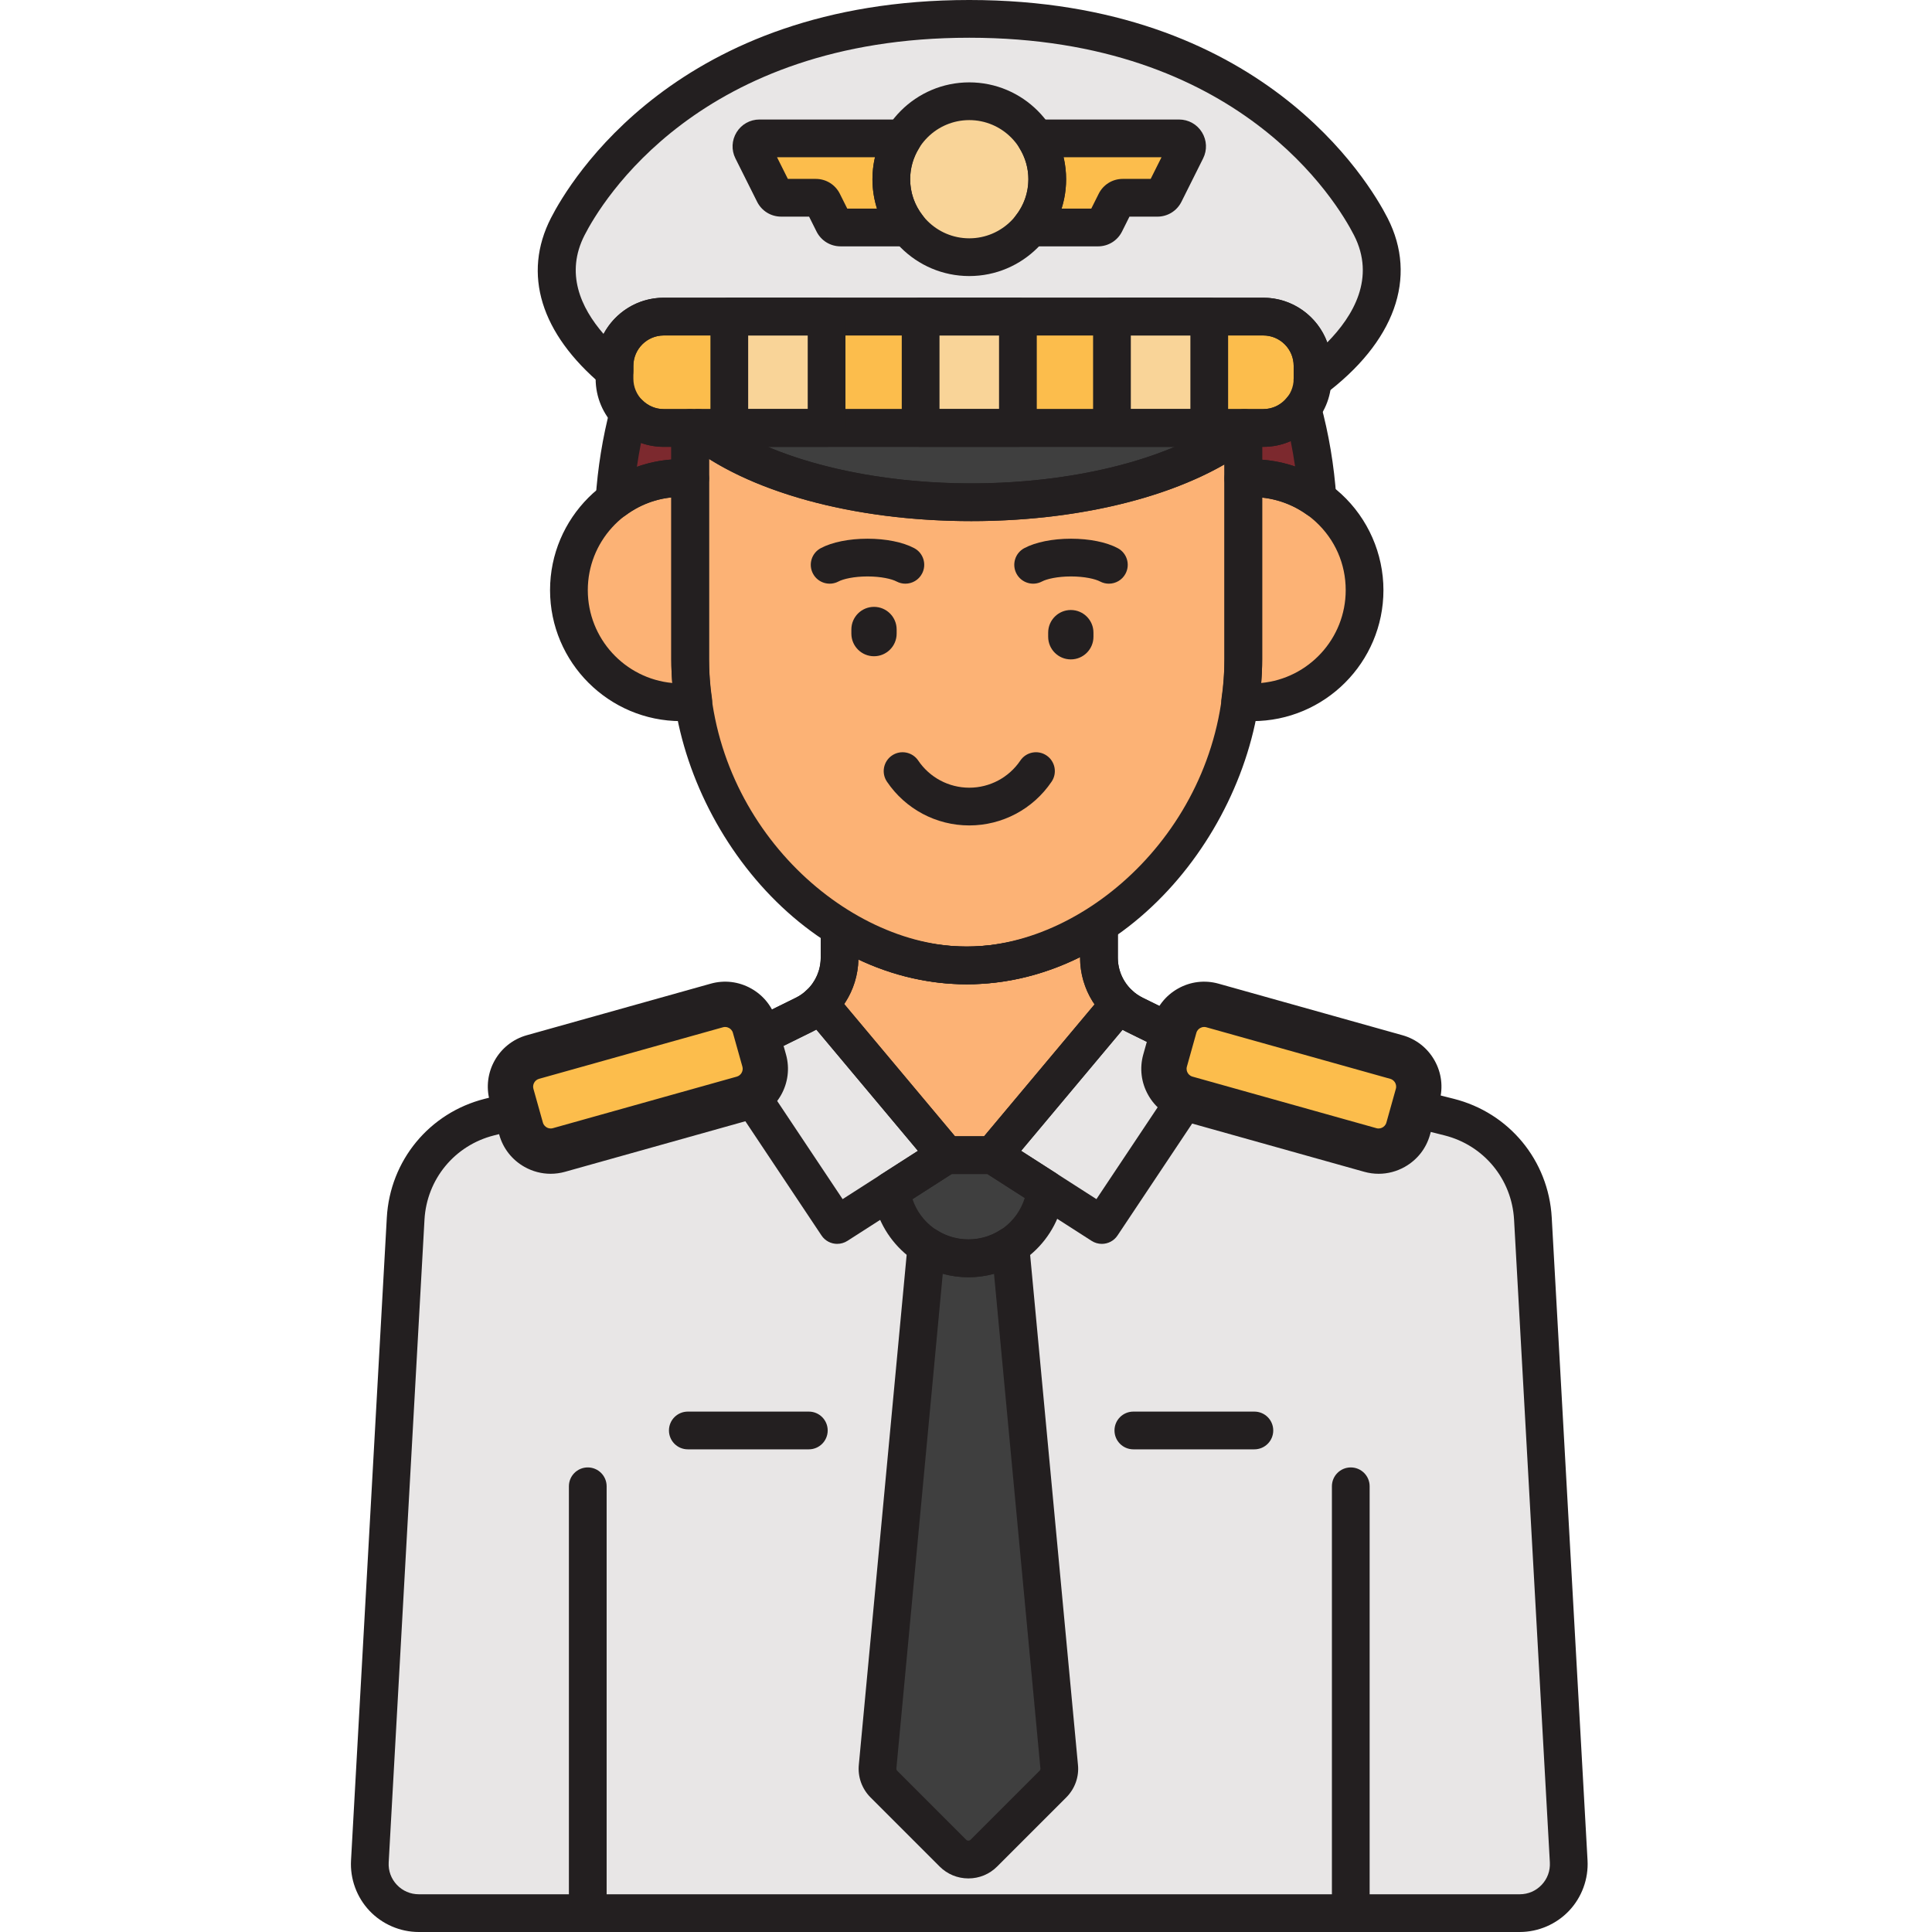 <svg height="511pt" viewBox="-92 0 511 511.996" width="511pt" xmlns="http://www.w3.org/2000/svg"><path d="m323.219 493.285-9.484-170.336c-.719-12.863-9.715-23.766-22.207-26.91l-9.32-2.348-1.527 5.43c-1.207 4.309-5.719 6.844-10.027 5.641l-48.758-13.672c-4.309-1.207-6.844-5.723-5.637-10.031l2.008-7.16-6.504-3.207-3.629-1.789c-5.754-2.836-9.398-8.695-9.398-15.109v-8.781c-10.426 6.789-22.367 10.832-35.035 10.832-12.137 0-23.594-3.723-33.699-9.996v7.945c0 6.414-3.645 12.273-9.398 15.109l-2.672 1.32-9.621 4.742 1.711 6.094c1.207 4.309-1.328 8.824-5.637 10.031l-48.758 13.672c-4.309 1.207-8.824-1.328-10.031-5.641l-1.359-4.852-7.023 1.77c-12.492 3.145-21.492 14.047-22.207 26.91l-9.488 170.34c-.414 7.445 5.512 13.707 12.969 13.707h291.766c7.461 0 13.383-6.266 12.969-13.711zm0 0" fill="#e8e6e6"/><path d="m110.02 281.059-2.516-8.965c-1.207-4.309-5.719-6.848-10.027-5.637l-48.758 13.668c-4.309 1.207-6.848 5.723-5.641 10.027l2.516 8.969c1.207 4.309 5.723 6.844 10.031 5.637l48.758-13.668c4.309-1.207 6.844-5.723 5.637-10.031zm0 0" fill="#fcbd4c"/><path d="m216.254 281.059 2.516-8.965c1.207-4.309 5.723-6.848 10.031-5.637l48.758 13.668c4.309 1.207 6.844 5.723 5.637 10.027l-2.516 8.969c-1.207 4.309-5.719 6.844-10.027 5.637l-48.758-13.668c-4.309-1.207-6.848-5.723-5.641-10.031zm0 0" fill="#fcbd4c"/><path d="m199.5 324.637 22.375-33.559c-4.297-1.215-6.824-5.719-5.617-10.02l2.008-7.164-6.504-3.203-3.625-1.789c-1.488-.734-2.828-1.676-4.008-2.77l-33.5 39.988zm0 0" fill="#e8e6e6"/><path d="m106.391 290.176 22.977 34.461 28.875-18.516-33.566-40.062c-1.195 1.125-2.555 2.094-4.074 2.844l-2.672 1.316-9.621 4.742 1.707 6.098c1.008 3.578-.594 7.266-3.625 9.117zm0 0" fill="#e8e6e6"/><path d="m175.254 330.188c-3.215 2.078-7.027 3.293-11.117 3.293-4.094 0-7.906-1.223-11.121-3.301l-12.934 137.918c-.184 1.742.426 3.473 1.664 4.711l18.289 18.289c2.266 2.266 5.938 2.266 8.203 0l18.285-18.289c1.238-1.238 1.852-2.969 1.668-4.711zm0 0" fill="#3f3f3f"/><path d="m198.734 245.012c-10.426 6.789-22.367 10.832-35.035 10.832-12.137 0-23.594-3.723-33.699-9.996v7.945c0 4.723-1.988 9.129-5.324 12.266l33.566 40.062h12.387l33.5-39.988c-3.383-3.141-5.391-7.582-5.391-12.34v-8.781zm0 0" fill="#fcb275"/><path d="m236.988 126.832v47.832c0 3.746-.285 7.496-.836 11.215 1.074.129 2.156.227 3.262.227 16.406 0 29.711-13.301 29.711-29.711 0-17.414-14.914-30.996-32.137-29.562zm0 0" fill="#fcb275"/><path d="m90.402 174.664v-47.871c-.801-.066-1.605-.102-2.426-.102-16.406 0-29.707 13.297-29.707 29.707 0 16.406 13.301 29.707 29.707 29.707 1.109 0 2.191-.094 3.262-.223-.547-3.723-.836-7.473-.836-11.219zm0 0" fill="#fcb275"/><path d="m164.906 133.098c-30.953 0-57.957-7.918-72.418-19.684h-2.086v61.25c0 40.312 32.98 81.176 73.293 81.176s73.293-40.867 73.293-81.176v-60.992c-14.539 11.617-41.355 19.426-72.082 19.426zm0 0" fill="#fcb275"/><path d="m74.066 109.453c-1.938 7.391-3.195 15.113-3.727 23.078 4.938-3.656 11.023-5.84 17.637-5.84.816 0 1.625.035 2.426.102v-13.375h-7c-3.648 0-6.957-1.527-9.336-3.965zm0 0" fill="#7c292e"/><path d="m256.652 132.262c-.57-8.293-1.93-16.328-4.023-23.988-2.391 3.117-6.141 5.145-10.348 5.145h-4.957c-.109.09-.238.176-.352.266.004-.004.012-.004.016-.008v13.16c7.297-.609 14.16 1.5 19.664 5.426zm0 0" fill="#7c292e"/><path d="m170.629 306.121h-12.387l-14.551 9.332c1.289 10.125 9.98 18.027 20.445 18.027 10.582 0 19.363-8.082 20.5-18.375zm0 0" fill="#3f3f3f"/><path d="m92.488 113.418c14.461 11.762 41.469 19.68 72.418 19.68 30.953 0 57.957-7.918 72.418-19.68zm0 0" fill="#3f3f3f"/><path d="m270.773 60.051c-10.887-21.273-43.285-55.051-106.406-55.051-63.121 0-95.523 33.777-106.402 55.051-8.582 16.773 3.66 30.91 12.387 38.25v-1.348c0-7.18 5.875-13.055 13.055-13.055h158.875c7.18 0 13.055 5.875 13.055 13.055v3.41c0 .125-.016.246-.02.367 8.387-6.254 25.117-21.789 15.457-40.68zm0 0" fill="#e8e6e6"/><path d="m143.707 47.492c0-3.973 1.141-7.672 3.086-10.824-18.203 0-33.723 0-38.016 0-1.582 0-2.613 1.668-1.906 3.078l5.746 11.488c.359.723 1.098 1.176 1.902 1.176h9.176c.805 0 1.543.457 1.902 1.176l2.762 5.52c.359.719 1.098 1.176 1.902 1.176h17.898c-2.781-3.516-4.453-7.953-4.453-12.789zm0 0" fill="#fcbd4c"/><path d="m219.961 36.672c-4.57 0-19.996 0-38.016 0 1.945 3.148 3.086 6.848 3.086 10.82 0 4.836-1.672 9.273-4.457 12.793h17.902c.805 0 1.543-.457 1.902-1.176l2.762-5.516c.359-.723 1.098-1.18 1.902-1.18h9.176c.809 0 1.543-.453 1.906-1.176l5.742-11.484c.707-1.418-.324-3.082-1.906-3.082zm0 0" fill="#fcbd4c"/><path d="m185.031 47.492c0 11.41-9.254 20.66-20.664 20.66-11.41 0-20.66-9.25-20.66-20.66 0-11.41 9.25-20.664 20.66-20.664 11.41 0 20.664 9.254 20.664 20.664zm0 0" fill="#f9d498"/><path d="m242.281 113.418h-158.875c-7.18 0-13.055-5.875-13.055-13.055v-3.41c0-7.18 5.875-13.055 13.055-13.055h158.875c7.18 0 13.055 5.875 13.055 13.055v3.41c-.004 7.18-5.875 13.055-13.055 13.055zm0 0" fill="#fcbd4c"/><path d="m100.773 83.898h25.781v29.516h-25.781zm0 0" fill="#f9d498"/><path d="m151.477 83.898h25.781v29.516h-25.781zm0 0" fill="#f9d498"/><path d="m202.18 83.898h25.785v29.516h-25.785zm0 0" fill="#f9d498"/><g fill="#231f20"><path d="m164.367 218.746c-8.754 0-16.91-4.336-21.816-11.598-1.547-2.289-.945-5.395 1.344-6.941 2.289-1.547 5.398-.941 6.941 1.344 3.047 4.508 8.105 7.195 13.535 7.195 5.43 0 10.484-2.688 13.531-7.195 1.543-2.289 4.656-2.891 6.941-1.344 2.289 1.547 2.891 4.652 1.344 6.941-4.906 7.262-13.062 11.598-21.82 11.598zm0 0"/><path d="m139.121 173.91c-3.316 0-6-2.684-6-6v-1.086c0-3.312 2.684-6 6-6 3.312 0 6 2.688 6 6v1.086c0 3.316-2.688 6-6 6zm0 0"/><path d="m191.277 174.746c-3.316 0-6-2.688-6-6v-1.09c0-3.312 2.684-6 6-6 3.312 0 6 2.688 6 6v1.09c0 3.312-2.688 6-6 6zm0 0"/><path d="m201.363 154.68c-.793 0-1.598-.191-2.348-.586-1.246-.664-4.105-1.332-7.684-1.332s-6.438.668-7.688 1.332c-2.434 1.293-5.465.371-6.762-2.066-1.297-2.438-.371-5.465 2.066-6.762 2.992-1.594 7.504-2.504 12.379-2.504 4.879 0 9.391.91 12.383 2.504 2.438 1.293 3.363 4.324 2.066 6.762-.895 1.688-2.625 2.652-4.414 2.652zm0 0"/><path d="m147.43 154.68c-.789 0-1.594-.191-2.344-.586-1.246-.664-4.105-1.332-7.684-1.332s-6.438.668-7.688 1.332c-2.438 1.293-5.465.371-6.762-2.066s-.371-5.465 2.066-6.762c2.988-1.594 7.504-2.504 12.379-2.504 4.879 0 9.391.91 12.383 2.504 2.438 1.293 3.363 4.324 2.062 6.762-.891 1.688-2.621 2.652-4.414 2.652zm0 0"/><path d="m265.469 509.207c-2.762 0-5-2.238-5-5v-110.328c0-2.762 2.238-5 5-5s5 2.238 5 5v110.328c0 2.758-2.238 5-5 5zm0 0"/><path d="m63.266 509.207c-2.762 0-5-2.238-5-5v-110.328c0-2.762 2.238-5 5-5s5 2.238 5 5v110.328c0 2.758-2.238 5-5 5zm0 0"/><path d="m310.25 511.996h-291.766c-4.922 0-9.684-2.051-13.066-5.625-3.383-3.578-5.168-8.445-4.891-13.359l9.484-170.34c.848-15.133 11.285-27.785 25.98-31.484l7.023-1.766c2.629-.652 5.305.887 6.035 3.5l1.359 4.852c.227.793.754 1.461 1.488 1.875.734.414 1.582.523 2.379.293l48.758-13.668c1.637-.457 2.633-2.23 2.176-3.867l-1.711-6.094c-.652-2.32.445-4.773 2.602-5.836l12.293-6.062c4.078-2.008 6.609-6.078 6.609-10.625v-7.945c0-1.812.984-3.488 2.57-4.371 1.586-.879 3.523-.836 5.066.125 9.883 6.133 20.332 9.242 31.062 9.242 11.07 0 22.242-3.465 32.309-10.02 1.543-1.004 3.504-1.078 5.113-.207 1.613.875 2.617 2.562 2.617 4.395v8.781c0 4.547 2.535 8.617 6.609 10.625l10.129 4.992c2.16 1.066 3.254 3.52 2.605 5.836l-2.008 7.164c-.457 1.637.535 3.406 2.172 3.867l48.758 13.668c.797.223 1.645.117 2.379-.293.734-.414 1.262-1.082 1.484-1.879l1.523-5.43c.73-2.609 3.406-4.156 6.035-3.5l9.32 2.348c14.699 3.699 25.137 16.352 25.98 31.48l9.488 170.34c.273 4.914-1.508 9.781-4.891 13.359-3.387 3.578-8.156 5.629-13.078 5.629zm-269.516-211.691-2.301.582c-10.43 2.625-17.84 11.602-18.438 22.336l-9.488 170.34c-.121 2.215.648 4.324 2.172 5.934 1.527 1.613 3.586 2.5 5.805 2.5h291.766c2.219 0 4.285-.887 5.809-2.5 1.523-1.613 2.289-3.715 2.168-5.934l-9.484-170.34c-.598-10.734-8.008-19.711-18.438-22.336l-4.602-1.16-.207.746c-.945 3.367-3.152 6.172-6.215 7.895-3.066 1.719-6.617 2.145-9.98 1.203l-48.754-13.668c-6.977-1.957-11.059-9.219-9.102-16.195l.883-3.164-6.406-3.156c-7.516-3.707-12.184-11.211-12.184-19.598v-.176c-9.59 4.75-19.828 7.227-30.039 7.227-9.711 0-19.496-2.266-28.707-6.598-.164 8.199-4.797 15.504-12.18 19.141l-8.57 4.227.59 2.098c1.957 6.973-2.129 14.238-9.102 16.195l-48.758 13.668c-3.379.945-6.918.516-9.977-1.207-3.062-1.723-5.273-4.523-6.215-7.895zm0 0"/><path d="m239.922 384.086h-32.07c-2.762 0-5-2.238-5-5 0-2.766 2.238-5 5-5h32.07c2.762 0 5 2.234 5 5 0 2.762-2.238 5-5 5zm0 0"/><path d="m121.848 384.086h-32.066c-2.766 0-5-2.238-5-5 0-2.766 2.234-5 5-5h32.066c2.766 0 5 2.234 5 5 0 2.762-2.234 5-5 5zm0 0"/><path d="m53.422 311.062c-2.395 0-4.766-.617-6.918-1.824-3.293-1.852-5.672-4.871-6.688-8.496l-2.516-8.969c-2.102-7.5 2.293-15.32 9.793-17.426l48.762-13.668c3.621-1.02 7.438-.555 10.734 1.297 3.297 1.852 5.672 4.871 6.691 8.496l2.516 8.969c2.102 7.504-2.293 15.32-9.797 17.426l-48.758 13.668c-1.258.352-2.543.527-3.82.527zm46.238-38.906c-.176 0-.363.023-.562.078l-48.758 13.668c-1.113.312-1.793 1.52-1.48 2.633l2.516 8.965c.203.727.723 1.113 1.016 1.277.289.16.883.41 1.613.203l48.762-13.668c1.113-.312 1.793-1.52 1.48-2.633l-2.516-8.965c-.203-.73-.723-1.113-1.016-1.277-.215-.121-.586-.281-1.055-.281zm0 0"/><path d="m272.852 311.062c-1.277 0-2.559-.176-3.82-.527l-48.758-13.668c-3.629-1.02-6.645-3.395-8.496-6.691-1.855-3.297-2.316-7.113-1.297-10.738l2.512-8.965c1.016-3.625 3.395-6.645 6.691-8.496 3.297-1.855 7.113-2.312 10.738-1.297l48.754 13.668c3.629 1.02 6.648 3.395 8.5 6.691 1.855 3.297 2.312 7.109 1.297 10.738l-2.516 8.961c-1.016 3.629-3.391 6.645-6.691 8.5-2.148 1.211-4.52 1.824-6.914 1.824zm-46.234-38.906c-.469 0-.844.16-1.055.281-.293.164-.809.547-1.016 1.277l-2.512 8.965v.004c-.207.727.039 1.324.203 1.613.16.293.547.812 1.277 1.016l48.758 13.668c.734.211 1.324-.039 1.617-.203.293-.16.809-.547 1.016-1.273l2.512-8.969c.207-.73-.039-1.324-.203-1.617-.16-.293-.547-.809-1.277-1.016l-48.758-13.668c-.199-.055-.387-.078-.562-.078zm-10.363 8.902h.023zm0 0"/><path d="m199.496 329.637c-.926 0-1.859-.254-2.695-.789l-28.875-18.52c-1.207-.773-2.027-2.031-2.246-3.453-.215-1.418.191-2.863 1.113-3.965l33.5-39.988c.879-1.051 2.152-1.695 3.52-1.781 1.379-.086 2.711.391 3.715 1.324.855.797 1.801 1.449 2.812 1.949l10.133 4.996c2.156 1.062 3.254 3.516 2.602 5.832l-2.008 7.164c-.465 1.66.508 3.391 2.168 3.863 1.539.438 2.773 1.582 3.328 3.082.551 1.5.355 3.172-.531 4.504l-22.375 33.555c-.957 1.445-2.543 2.227-4.16 2.227zm-21.387-24.656 19.957 12.797 16.793-25.188c-3.277-3.25-4.746-8.137-3.418-12.879l.887-3.168-6.406-3.156c-.316-.156-.629-.32-.938-.492zm0 0"/><path d="m129.371 329.637c-1.617 0-3.203-.781-4.164-2.227l-22.973-34.461c-.754-1.129-1.016-2.52-.723-3.848.293-1.328 1.117-2.48 2.277-3.191 1.207-.738 1.789-2.18 1.418-3.5l-1.707-6.098c-.652-2.32.445-4.77 2.602-5.836l12.293-6.059c1.023-.504 1.984-1.18 2.863-2.004 1.004-.941 2.363-1.422 3.723-1.348 1.371.082 2.652.727 3.535 1.781l33.562 40.062c.922 1.105 1.328 2.547 1.113 3.969-.219 1.418-1.039 2.676-2.246 3.453l-28.875 18.516c-.84.535-1.773.789-2.699.789zm-16.52-38.785 17.953 26.926 19.957-12.797-26.922-32.133c-.336.191-.68.371-1.027.539l-8.566 4.227.59 2.098c1.086 3.883.273 7.973-1.984 11.141zm0 0"/><path d="m164.137 497.797c-2.887 0-5.598-1.125-7.637-3.164l-18.289-18.289c-2.316-2.312-3.449-5.512-3.102-8.77l12.93-137.863c.164-1.738 1.219-3.27 2.793-4.031 1.57-.762 3.43-.648 4.898.297 5.055 3.273 11.762 3.27 16.809.004 1.469-.945 3.324-1.059 4.895-.293 1.574.762 2.633 2.289 2.797 4.031l12.934 137.91c.34 3.203-.789 6.398-3.109 8.715l-18.289 18.285c-2.031 2.047-4.746 3.168-7.629 3.168zm-6.793-160.242-12.285 131.012c-.031.301.051.539.223.707l18.285 18.289c.312.312.82.312 1.133 0l18.289-18.289c.168-.172.254-.406.227-.652l-12.293-131.066c-4.398 1.223-9.176 1.223-13.578 0zm0 0"/><path d="m170.629 311.121h-12.387c-1.48 0-2.883-.652-3.832-1.789l-33.562-40.062c-1.703-2.035-1.523-5.043.406-6.855 2.383-2.238 3.746-5.383 3.746-8.625v-7.945c0-1.812.984-3.488 2.57-4.371 1.586-.879 3.527-.836 5.07.125 9.875 6.133 20.324 9.242 31.059 9.242 11.066 0 22.242-3.465 32.309-10.02 1.543-1.004 3.504-1.078 5.113-.207 1.613.875 2.617 2.562 2.617 4.395v8.781c0 3.273 1.383 6.438 3.793 8.676 1.953 1.812 2.141 4.836.43 6.879l-33.5 39.988c-.953 1.137-2.355 1.789-3.832 1.789zm-10.055-10h7.719l29.293-34.965c-2.48-3.613-3.852-7.934-3.852-12.367v-.176c-9.586 4.75-19.828 7.227-30.039 7.227-9.711 0-19.492-2.262-28.703-6.598-.09 4.23-1.43 8.348-3.789 11.82zm0 0"/><path d="m239.414 191.105c-1.168 0-2.359-.082-3.859-.262-1.34-.16-2.559-.859-3.375-1.93-.82-1.07-1.172-2.43-.973-3.766.52-3.52.781-7.047.781-10.484v-47.832c0-2.602 1.996-4.77 4.586-4.98 9.621-.809 19.242 2.496 26.367 9.051 7.109 6.543 11.184 15.832 11.184 25.492 0 19.141-15.57 34.711-34.711 34.711zm2.574-59.238v42.797c0 2.09-.082 4.207-.254 6.332 12.543-1.172 22.391-11.758 22.391-24.602 0-6.969-2.828-13.414-7.957-18.133-3.934-3.621-8.934-5.848-14.18-6.395zm0 0"/><path d="m87.977 191.105c-19.137 0-34.707-15.57-34.707-34.711 0-19.137 15.57-34.707 34.707-34.707.957 0 1.902.043 2.84.121 2.594.215 4.586 2.379 4.586 4.98v47.875c0 3.441.266 6.965.785 10.484.195 1.336-.152 2.695-.973 3.766-.82 1.07-2.039 1.77-3.379 1.93-1.5.18-2.688.262-3.859.262zm-2.574-59.285c-12.418 1.293-22.129 11.82-22.129 24.574 0 12.844 9.844 23.426 22.383 24.602-.168-2.125-.254-4.242-.254-6.332zm0 0"/><path d="m163.699 260.844c-44.812 0-78.297-45.5-78.297-86.18v-61.246c0-2.762 2.238-5 5-5h2.086c1.148 0 2.266.395 3.156 1.121 14.074 11.445 40.613 18.559 69.262 18.559 28.387 0 54.812-7.027 68.961-18.332 1.504-1.203 3.559-1.434 5.289-.602 1.73.832 2.832 2.586 2.832 4.508v60.992c0 40.68-33.484 86.18-78.289 86.18zm-68.297-139.223v53.043c0 43.602 36.059 76.18 68.297 76.18 32.234 0 68.289-32.578 68.289-76.18v-51.602c-16.559 9.512-40.777 15.035-67.082 15.035-27.664 0-52.945-6.074-69.504-16.477zm0 0"/><path d="m70.34 137.531c-.82 0-1.645-.203-2.395-.609-1.711-.938-2.723-2.777-2.594-4.723.547-8.207 1.852-16.289 3.879-24.016.461-1.742 1.82-3.105 3.562-3.562 1.742-.461 3.602.055 4.855 1.344 1.543 1.582 3.586 2.457 5.754 2.457h7c2.762 0 5 2.234 5 5v13.371c0 1.398-.586 2.734-1.613 3.68-1.031.949-2.395 1.43-3.801 1.305-.664-.055-1.336-.086-2.012-.086-5.297 0-10.367 1.68-14.66 4.859-.879.652-1.922.98-2.977.98zm7.031-20.148c-.418 2.09-.781 4.207-1.086 6.336 2.926-1.051 5.984-1.703 9.117-1.938v-3.363h-1.996c-2.09 0-4.125-.355-6.035-1.035zm0 0"/><path d="m256.656 137.262c-1.023 0-2.039-.312-2.902-.93-4.762-3.391-10.562-4.992-16.352-4.52-1.402.125-2.77-.355-3.801-1.301-1.027-.949-1.613-2.281-1.613-3.68v-12.773c-.117-1.594.527-3.203 1.848-4.27.125-.098.254-.195.383-.293.891-.715 1.965-1.078 3.109-1.078h4.957c2.5 0 4.828-1.16 6.379-3.191 1.156-1.508 3.074-2.223 4.93-1.863 1.867.367 3.363 1.758 3.863 3.59 2.188 8.008 3.598 16.41 4.188 24.961.133 1.934-.859 3.766-2.547 4.711-.766.426-1.605.637-2.441.637zm-14.668-15.434c2.977.223 5.91.832 8.727 1.801-.328-2.266-.719-4.516-1.168-6.738-2.254.996-4.719 1.527-7.266 1.527h-.293zm0 0"/><path d="m164.137 338.48c-12.855 0-23.777-9.625-25.406-22.395-.246-1.914.637-3.797 2.262-4.844l14.551-9.328c.805-.516 1.742-.793 2.699-.793h12.387c.957 0 1.891.277 2.699.793l14.008 8.98c1.598 1.027 2.477 2.871 2.273 4.758-1.438 13.012-12.387 22.828-25.473 22.828zm-14.812-20.699c2.09 6.27 8.008 10.699 14.812 10.699 6.965 0 12.945-4.562 14.926-11.008l-9.898-6.348h-9.457zm0 0"/><path d="m164.906 138.098c-31.305 0-59.555-7.777-75.57-20.801-1.641-1.332-2.266-3.559-1.555-5.551.707-1.992 2.594-3.324 4.707-3.324h144.84c2.117 0 4.004 1.332 4.711 3.324.707 1.992.086 4.219-1.559 5.551-16.016 13.023-44.27 20.801-75.574 20.801zm-53.93-19.68c14.488 6.125 33.684 9.68 53.93 9.68 20.25 0 39.445-3.555 53.934-9.68zm0 0"/><path d="m255.316 105.73c-.793 0-1.586-.188-2.312-.566-1.703-.887-2.746-2.676-2.688-4.594.004-.066.016-.293.023-.363l-.004-3.254c0-4.441-3.613-8.055-8.055-8.055h-158.875c-4.441 0-8.055 3.613-8.055 8.055v1.344c0 1.945-1.125 3.715-2.887 4.535-1.758.816-3.836.547-5.328-.707-16.375-13.766-21.211-29.52-13.625-44.352 4.938-9.648 33.473-57.773 110.855-57.773 77.375 0 105.922 48.125 110.855 57.777 8.082 15.797 1.914 32.918-16.918 46.961-.883.656-1.934.992-2.988.992zm-171.91-26.832h158.875c7.777 0 14.422 4.941 16.957 11.848 6.93-7.031 12.863-17.121 7.086-28.418-4.477-8.734-30.402-52.328-101.957-52.328-71.559 0-97.48 43.594-101.953 52.328-5.125 10.023-1.078 19.133 5.039 26.18 3.035-5.711 9.043-9.609 15.953-9.609zm0 0"/><path d="m148.16 65.285h-17.898c-2.719 0-5.168-1.512-6.379-3.945l-1.965-3.93h-7.398c-2.715 0-5.156-1.508-6.375-3.934l-5.746-11.492c-1.113-2.223-.996-4.812.312-6.934 1.305-2.117 3.574-3.379 6.062-3.379h38.016c1.812 0 3.484.977 4.367 2.559.883 1.586.84 3.523-.109 5.062-1.535 2.48-2.34 5.316-2.34 8.199 0 3.543 1.168 6.895 3.375 9.691 1.191 1.504 1.414 3.551.578 5.277-.836 1.727-2.586 2.824-4.5 2.824zm-15.336-8.418.004.004s0-.004-.004-.004zm-.789-1.582h7.871c-.789-2.488-1.199-5.105-1.199-7.793 0-1.969.227-3.922.676-5.82h-25.961l2.871 5.738h7.402c2.715 0 5.16 1.512 6.375 3.945zm0 0"/><path d="m198.477 65.285h-17.902c-1.914 0-3.664-1.098-4.5-2.824-.836-1.723-.609-3.773.578-5.277 2.211-2.797 3.379-6.148 3.379-9.691 0-2.879-.809-5.715-2.34-8.199-.953-1.539-.996-3.477-.113-5.062.883-1.582 2.555-2.559 4.367-2.559h38.016c2.492 0 4.758 1.262 6.066 3.379 1.305 2.121 1.422 4.711.305 6.938l-5.738 11.484c-1.219 2.43-3.664 3.938-6.375 3.938h-7.402l-1.965 3.934c-1.211 2.43-3.656 3.941-6.375 3.941zm-2.57-8.414c0 .004 0 .004-.004.008zm-7.078-1.586h7.871l1.965-3.93c1.215-2.434 3.66-3.945 6.375-3.945h7.402l2.871-5.738h-25.957c.449 1.898.676 3.855.676 5.82 0 2.688-.406 5.301-1.203 7.793zm31.133-13.613h.02zm0 0"/><path d="m164.367 73.156c-14.148 0-25.66-11.516-25.66-25.664 0-14.148 11.512-25.664 25.66-25.664 14.148 0 25.664 11.516 25.664 25.664 0 14.148-11.516 25.664-25.664 25.664zm0-41.328c-8.637 0-15.66 7.027-15.66 15.664 0 8.637 7.023 15.664 15.66 15.664 8.637 0 15.664-7.027 15.664-15.664 0-8.637-7.027-15.664-15.664-15.664zm0 0"/><path d="m242.281 118.418h-158.875c-9.957 0-18.055-8.102-18.055-18.055v-3.41c0-9.957 8.102-18.055 18.055-18.055h158.875c9.957 0 18.055 8.102 18.055 18.055v3.41c-.004 9.953-8.102 18.055-18.055 18.055zm-158.875-29.52c-4.441 0-8.055 3.613-8.055 8.055v3.41c0 4.441 3.617 8.051 8.055 8.051h158.875c4.441 0 8.055-3.613 8.055-8.051v-3.41c0-4.441-3.613-8.055-8.055-8.055zm0 0"/><path d="m126.555 118.418h-25.781c-2.766 0-5-2.238-5-5v-29.52c0-2.762 2.234-5 5-5h25.781c2.762 0 5 2.238 5 5v29.52c0 2.762-2.238 5-5 5zm-20.781-10h15.781v-19.52h-15.781zm0 0"/><path d="m177.258 118.418h-25.781c-2.762 0-5-2.238-5-5v-29.52c0-2.762 2.238-5 5-5h25.781c2.762 0 5 2.238 5 5v29.52c0 2.762-2.238 5-5 5zm-20.781-10h15.781v-19.52h-15.781zm0 0"/><path d="m227.965 118.418h-25.785c-2.762 0-5-2.238-5-5v-29.52c0-2.762 2.238-5 5-5h25.785c2.762 0 5 2.238 5 5v29.52c0 2.762-2.238 5-5 5zm-20.785-10h15.785v-19.52h-15.785zm0 0"/></g></svg>